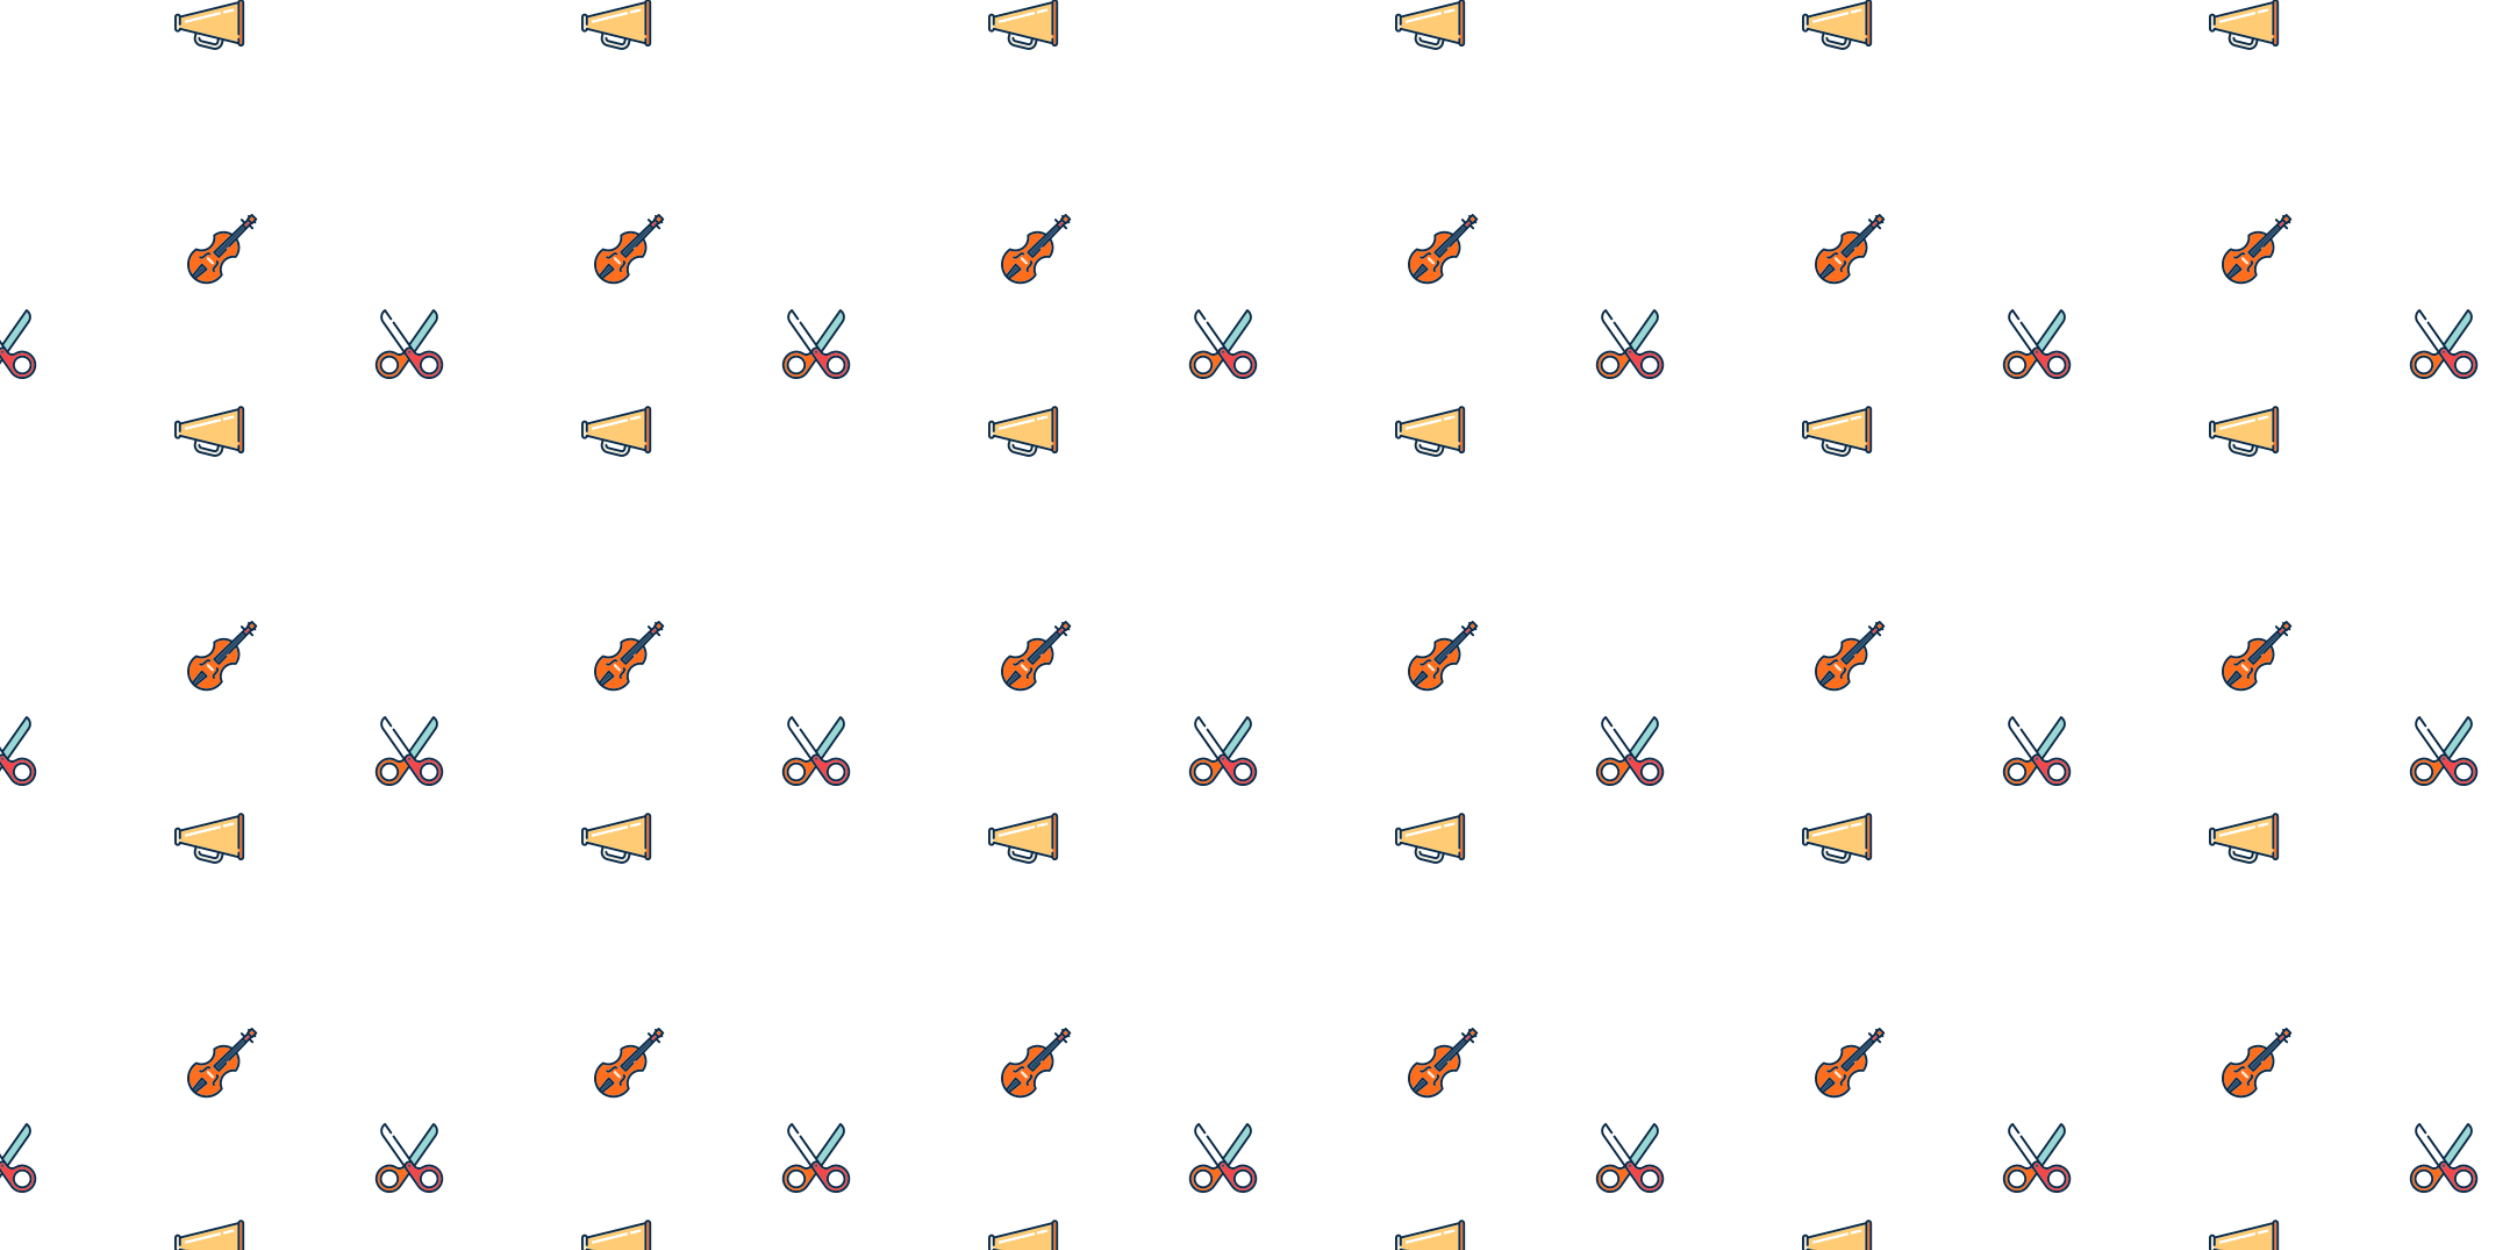 <svg xmlns="http://www.w3.org/2000/svg" xmlns:xlink="http://www.w3.org/1999/xlink" xmlns:fi="http://pattern.flaticon.com/" x="0" y="0" width="1536" height="768" viewBox="0 0 2150.4 1075.2"><rect x="0px" y="0px" width="100%" height="100%" opacity="1" fill="#ffffff"/><defs><g transform="matrix(0.128 0 0 0.128 150 341)" id="L1_4"><path d="M447.5,79.175c-4.136,0-7.5,3.364-7.5,7.5v214.5c0,4.14-3.354,7.497-7.495,7.5v15   c4.14,0.003,7.495,3.36,7.495,7.5v30c0,4.136,3.364,7.5,7.5,7.5s7.5-3.364,7.5-7.5v-274.5C455,82.539,451.635,79.175,447.5,79.175z   " fill="#ff6e1d"/><path d="M176.473,368.305l86.537,21.312c2.896,0.713,5.855,1.114,8.799,1.193   c7.747,0.212,15.452-1.837,22.196-5.916c9.362-5.663,15.959-14.632,18.576-25.257l4.705-19.105l-14.565-3.586l-4.705,19.104   c-1.657,6.732-5.839,12.417-11.773,16.007c-4.105,2.483-8.711,3.757-13.39,3.758c-2.083,0-4.18-0.252-6.255-0.763L180.06,353.74   c-6.735-1.659-12.42-5.84-16.008-11.774c-2.883-4.768-4.146-10.204-3.651-15.719c0.371-4.125,4.014-7.167,8.141-6.8   c0.31,0.028,0.612,0.08,0.909,0.144l3.591-14.572l-21.845-5.378l-4.702,19.094c-2.617,10.624-0.939,21.632,4.723,30.996   C156.878,359.092,165.848,365.689,176.473,368.305z" fill="#f2ebd9"/><path d="M37.5,241.425c-4.142,0-7.5-3.358-7.5-7.5v-50c0-4.136-3.364-7.5-7.5-7.5   c-4.135,0-7.5,3.364-7.5,7.5v80c0,4.136,3.365,7.5,7.5,7.5c4.136,0,7.5-3.364,7.5-7.5c0-2.305,1.06-4.481,2.874-5.903   c1.335-1.046,2.969-1.593,4.631-1.592C37.505,256.429,37.505,241.425,37.5,241.425z" fill="#f2ebd9"/><path d="M432.5,308.675c-4.143,0-7.5-3.358-7.5-7.5V96.245L45,189.802v44.123c0,4.141-3.355,7.497-7.495,7.5   v15.005c0.597,0,1.197,0.067,1.788,0.212l259.729,63.946c0.008,0.002,29.13,7.172,29.13,7.172   c0.007,0.001,96.847,23.844,96.847,23.844v-20.429c0-4.142,3.357-7.5,7.5-7.5C432.505,323.675,432.505,308.675,432.5,308.675z    M307.084,166.471L79.293,222.553c-0.602,0.148-1.206,0.219-1.799,0.219c-3.371,0-6.435-2.289-7.277-5.709   c-0.99-4.022,1.468-8.085,5.49-9.076l227.792-56.083c4.018-0.987,8.085,1.468,9.075,5.49S311.107,165.481,307.084,166.471z    M394.292,145l-58.078,14.299c-0.602,0.148-1.205,0.219-1.799,0.219c-3.371,0-6.435-2.289-7.276-5.709   c-0.99-4.022,1.467-8.085,5.489-9.076l58.078-14.299c4.017-0.987,8.085,1.468,9.075,5.49S398.315,144.01,394.292,145z" fill="#ffcc75"/><path d="M303.499,151.906L75.707,207.988c-4.022,0.99-6.48,5.054-5.49,9.076   c0.842,3.42,3.906,5.709,7.277,5.709c0.593,0,1.197-0.071,1.799-0.219l227.792-56.083c4.022-0.99,6.479-5.054,5.489-9.076   S307.516,150.919,303.499,151.906z" fill="#ffffff"/><path d="M390.707,130.435l-58.078,14.299c-4.022,0.99-6.479,5.054-5.489,9.076   c0.842,3.42,3.905,5.709,7.276,5.709c0.594,0,1.197-0.071,1.799-0.219L394.292,145c4.022-0.99,6.479-5.054,5.489-9.076   S394.723,129.448,390.707,130.435z" fill="#ffffff"/><path d="M447.5,64.175c-10.297,0-18.995,6.956-21.657,16.415L43.078,174.827   c-3.5-7.888-11.407-13.403-20.578-13.403c-12.407,0-22.5,10.093-22.5,22.5v80c0,12.407,10.093,22.5,22.5,22.5   c9.171,0,17.078-5.515,20.578-13.403l93.552,23.033l-4.702,19.092c-3.575,14.515-1.284,29.553,6.453,42.345   c7.736,12.791,19.99,21.804,34.505,25.378l86.537,21.312c3.937,0.97,7.969,1.516,11.984,1.624c0.494,0.013,0.987,0.02,1.48,0.02   c10.145,0,20.1-2.786,28.879-8.096c12.791-7.735,21.805-19.99,25.379-34.505l4.706-19.106l93.992,23.141   c2.662,9.459,11.359,16.415,21.657,16.415c12.406,0,22.5-10.093,22.5-22.5v-274.5C470,74.268,459.906,64.175,447.5,64.175z    M455,361.175c0,4.136-3.364,7.5-7.5,7.5s-7.5-3.364-7.5-7.5v-30c0-4.14-3.354-7.497-7.495-7.5c-4.148,0-7.505,3.358-7.505,7.5   v20.429l-96.84-23.842c-0.007-0.001-29.13-7.172-29.13-7.172c-0.008-0.002-259.737-63.948-259.737-63.948   c-0.592-0.146-1.192-0.212-1.788-0.212c-1.662-0.001-3.296,0.546-4.631,1.592C31.06,259.443,30,261.62,30,263.925   c0,4.136-3.364,7.5-7.5,7.5c-4.135,0-7.5-3.364-7.5-7.5v-80c0-4.136,3.365-7.5,7.5-7.5c4.136,0,7.5,3.364,7.5,7.5v50   c0,4.142,3.358,7.5,7.5,7.5c4.145-0.003,7.5-3.359,7.5-7.5v-44.123l380-93.557v204.929c0,4.142,3.357,7.5,7.5,7.5   c4.146-0.003,7.5-3.36,7.5-7.5v-214.5c0-4.136,3.364-7.5,7.5-7.5s7.5,3.364,7.5,7.5V361.175z M146.493,318.734l4.702-19.094   l21.845,5.378l115.116,28.342l-4.705,19.104c-0.7,2.842-2.466,5.242-4.973,6.759c-2.505,1.515-5.45,1.963-8.294,1.264   l-86.537-21.312c-2.844-0.701-5.245-2.466-6.76-4.972c-1.219-2.016-1.753-4.304-1.546-6.616c0.342-3.815-2.238-7.213-5.891-7.997   c-0.297-0.063-0.599-0.116-0.909-0.144c-4.127-0.367-7.77,2.674-8.141,6.8c-0.495,5.516,0.768,10.951,3.651,15.719   c3.588,5.934,9.273,10.115,16.008,11.774l86.538,21.313c2.075,0.511,4.172,0.763,6.255,0.763c4.679,0,9.284-1.274,13.39-3.758   c5.935-3.59,10.116-9.275,11.773-16.007l4.705-19.104l14.565,3.586l-4.705,19.105c-2.617,10.625-9.214,19.594-18.576,25.257   c-6.744,4.079-14.449,6.128-22.196,5.916c-2.943-0.079-5.903-0.48-8.799-1.193l-86.537-21.312   c-10.625-2.617-19.594-9.213-25.257-18.576C145.553,340.366,143.876,329.358,146.493,318.734z" fill="#082947"/></g><g transform="matrix(0.128 0 0 0.128 -28 266)" id="L1_5"><path d="M166.461,420.422l58.953-84.189l-19.435-27.754c-0.025-0.035-0.055-0.064-0.079-0.1   c-0.059-0.085-0.112-0.173-0.171-0.258l-5.401-7.714c-15.693,14.371-39.995,16.57-59.335,4.157   c-16.845-10.811-37.22-14.071-57.373-9.173c-21.669,5.264-40.505,19.382-51.678,38.733c-10.685,18.507-13.523,40.066-7.993,60.708   s18.769,37.894,37.276,48.578C97.229,464.197,142.471,454.315,166.461,420.422z M100.569,439.984   c-11.352-0.001-22.571-3.016-32.448-8.718c-15.035-8.681-25.79-22.696-30.284-39.467c-4.493-16.77-2.187-34.285,6.494-49.32   c11.577-20.052,33.166-32.508,56.342-32.508c11.348,0,22.567,3.015,32.445,8.718c15.035,8.681,25.79,22.696,30.284,39.467   c4.493,16.77,2.188,34.285-6.493,49.32C145.331,427.528,123.743,439.984,100.569,439.984z" fill="#ff6e1d"/><path d="M385.523,295.391c-20.152-4.896-40.528-1.638-57.374,9.173   c-22.352,14.349-51.342,9.191-65.996-11.738l-11.203-16c-6.327-9.029-18.82-11.229-27.851-4.906   c-8.991,6.296-11.209,18.702-4.993,27.725l84.596,120.81c23.968,33.862,69.21,43.746,105.215,22.958   c18.507-10.685,31.745-27.937,37.276-48.578s2.692-42.202-7.993-60.709C426.027,314.773,407.192,300.655,385.523,295.391z    M239.88,293.592c-0.308,0.31-0.641,0.6-1.01,0.859c-1.784,1.247-3.924,1.603-5.898,1.172c-1.777-0.388-3.42-1.41-4.546-3.018   c-2.376-3.394-1.551-8.069,1.842-10.445c0.555-0.389,1.147-0.684,1.755-0.903c1.632-0.592,3.395-0.586,4.993-0.035   c1.445,0.497,2.754,1.432,3.698,2.78C242.832,287.026,242.401,291.066,239.88,293.592z M431.304,391.8   c-4.494,16.771-15.249,30.786-30.284,39.467c-9.878,5.703-21.097,8.718-32.445,8.718c-23.176,0-44.766-12.456-56.342-32.508   c-8.681-15.035-10.986-32.551-6.493-49.32c4.494-16.771,15.249-30.786,30.284-39.467c9.878-5.703,21.097-8.718,32.445-8.718   c23.176,0,44.765,12.456,56.342,32.508C433.491,357.514,435.797,375.03,431.304,391.8z" fill="#f2484b"/><path d="M243.726,240.358l19.506,27.858c0.013,0.018,4.905,7.005,4.905,7.005L404.983,79.799   c7.277-10.394,10.072-22.998,7.869-35.493c-1.763-9.998-6.556-18.967-13.726-25.881L243.726,240.358z" fill="#98d9d5"/><path d="M105.969,69.771L70.016,18.426c-7.169,6.914-11.962,15.883-13.726,25.88   c-2.203,12.495,0.591,25.1,7.869,35.493L201.73,276.26c2.373-6.501,6.679-12.365,12.765-16.627   c6.089-4.263,13.075-6.304,19.998-6.309L123.176,94.346c-2.376-3.393-1.551-8.069,1.842-10.445l-8.604-12.287   C113.023,73.99,108.345,73.165,105.969,69.771z" fill="#ffffff"/><path d="M163.401,358.156c-4.494-16.771-15.249-30.786-30.284-39.467   c-9.878-5.703-21.097-8.718-32.445-8.718c-23.176,0-44.765,12.456-56.342,32.508c-8.681,15.035-10.987,32.551-6.494,49.32   c4.494,16.771,15.249,30.786,30.284,39.467c9.877,5.702,21.096,8.717,32.444,8.718c23.178,0,44.766-12.456,56.343-32.508   C165.589,392.441,167.894,374.926,163.401,358.156z M75.621,418.276c-11.565-6.678-19.838-17.459-23.294-30.358   c-3.457-12.899-1.683-26.373,4.995-37.938c8.906-15.425,25.517-25.008,43.352-25.008c8.718,0,17.344,2.319,24.945,6.708   c11.565,6.677,19.838,17.459,23.295,30.358c3.456,12.899,1.683,26.373-4.995,37.938c-8.907,15.426-25.518,25.009-43.352,25.008   C91.847,424.983,83.221,422.664,75.621,418.276z" fill="#082947"/><path d="M368.469,309.971c-11.348,0-22.567,3.015-32.445,8.718c-15.035,8.681-25.79,22.696-30.284,39.467   c-4.493,16.77-2.188,34.285,6.493,49.32c11.577,20.052,33.166,32.508,56.342,32.508c11.348,0,22.567-3.015,32.445-8.718   c15.035-8.681,25.79-22.696,30.284-39.467c4.493-16.77,2.187-34.285-6.494-49.32C413.234,322.428,391.645,309.971,368.469,309.971z    M416.815,387.918c-3.456,12.899-11.729,23.681-23.294,30.358c-7.601,4.388-16.227,6.708-24.945,6.708   c-17.834,0-34.446-9.583-43.352-25.008c-6.677-11.565-8.451-25.039-4.995-37.938c3.457-12.899,11.729-23.682,23.295-30.358   c7.601-4.389,16.227-6.708,24.945-6.708c17.834,0,34.446,9.583,43.352,25.008C418.497,361.545,420.271,375.018,416.815,387.918z" fill="#082947"/><path d="M450.19,326.625c-13.212-22.886-35.493-39.582-61.126-45.81   c-24.177-5.873-48.687-1.922-69.017,11.126c-14.091,9.042-31.856,7.11-42.525-3.972L417.27,88.402   c9.576-13.675,13.252-30.261,10.354-46.701c-2.899-16.441-12.027-30.77-25.702-40.345c-1.629-1.141-3.646-1.588-5.604-1.242   c-1.959,0.345-3.701,1.454-4.841,3.084L234.57,227.283L135.463,85.742c-2.375-3.393-7.052-4.218-10.445-1.842   c-3.393,2.376-4.218,7.053-1.842,10.445l111.317,158.979c-6.923,0.005-13.909,2.046-19.998,6.309   c-6.086,4.262-10.392,10.126-12.765,16.627L64.159,79.799c-7.277-10.394-10.072-22.998-7.869-35.493   c1.763-9.997,6.556-18.966,13.726-25.88l35.953,51.346c2.376,3.394,7.054,4.219,10.445,1.842c3.393-2.376,4.218-7.053,1.842-10.445   L77.665,3.199c-2.376-3.394-7.052-4.217-10.445-1.842c-13.675,9.575-22.803,23.903-25.702,40.344s0.778,33.026,10.354,46.701   L191.619,287.97c-10.668,11.083-28.433,13.014-42.524,3.972c-20.33-13.049-44.84-16.999-69.015-11.126   c-25.635,6.227-47.915,22.924-61.128,45.81c-12.688,21.977-16.059,47.579-9.491,72.09c6.568,24.512,22.288,44.999,44.265,57.687   c14.571,8.413,30.902,12.74,47.427,12.739c6.877,0,13.79-0.749,20.621-2.266c23.095-5.127,43.313-18.547,56.954-37.818   l55.844-79.749l55.867,79.781c13.618,19.24,33.837,32.66,56.932,37.787c6.833,1.517,13.742,2.267,20.622,2.266   c16.523,0,32.856-4.327,47.427-12.739c21.977-12.688,37.697-33.175,44.265-57.687S462.879,348.601,450.19,326.625z    M445.193,394.834c-5.531,20.642-18.769,37.894-37.276,48.578c-36.005,20.788-81.247,10.904-105.215-22.958l-84.596-120.81   c-6.215-9.022-3.997-21.429,4.993-27.725c9.03-6.323,21.523-4.123,27.851,4.906l11.203,16   c14.654,20.93,43.645,26.087,65.996,11.738c16.846-10.811,37.222-14.068,57.374-9.173c21.669,5.264,40.504,19.382,51.677,38.733   C447.885,352.632,450.724,374.192,445.193,394.834z M61.225,443.411c-18.507-10.685-31.745-27.937-37.276-48.578   s-2.692-42.201,7.993-60.708c11.173-19.352,30.009-33.47,51.678-38.733c20.153-4.898,40.528-1.638,57.373,9.173   c19.341,12.413,43.643,10.214,59.335-4.157l5.401,7.714c0.059,0.085,0.111,0.173,0.171,0.258c0.025,0.035,0.054,0.064,0.079,0.1   l19.435,27.754l-58.953,84.189C142.471,454.315,97.229,464.197,61.225,443.411z M404.983,79.799L268.137,275.221l-4.892-6.987   c-0.013-0.018-19.519-27.876-19.519-27.876l155.4-221.934c7.169,6.914,11.962,15.883,13.726,25.881   C415.055,56.801,412.26,69.405,404.983,79.799z" fill="#082947"/><path d="M237.016,281.221c-1.598-0.551-3.36-0.556-4.993,0.035c-0.608,0.22-1.2,0.515-1.755,0.903   c-3.393,2.376-4.218,7.052-1.842,10.445c1.125,1.607,2.769,2.63,4.546,3.018c1.974,0.431,4.114,0.074,5.9-1.176   c0.369-0.258,0.701-0.548,1.008-0.855c2.521-2.525,2.952-6.565,0.834-9.59C239.771,282.653,238.461,281.719,237.016,281.221z" fill="#082947"/></g><g transform="matrix(0.128 0 0 0.128 161 184)" id="L1_6"><path d="M425.929,26.935c-0.019,0.02-8.849,8.849-8.849,8.849l17.678,17.678l8.83-8.83   c0.019-0.02,8.848-8.848,8.848-8.848l-17.678-17.678L425.929,26.935z" fill="#ff6e1d"/><path d="M420.732,60.649 409.893,49.81 383.874,74.702 395.84,86.668z" fill="#f2484b"/><path d="M275.87,212.07l47.933-50.103c0.033-0.035,61.666-64.458,61.666-64.458l-12.436-12.436   l-64.429,61.639c-0.022,0.021-116.406,111.363-116.406,111.363l20.269,20.269l42.666-44.597c2.862-2.994,7.609-3.099,10.602-0.235   l10.37-10.839C273.111,219.81,273.006,215.063,275.87,212.07z" fill="#274b6d"/><path d="M327.986,179.292l-41.278,43.147c-1.473,1.54-3.445,2.315-5.42,2.315   c-1.864,0-3.73-0.69-5.184-2.081l-10.371,10.839c2.995,2.864,3.1,7.611,0.236,10.604l-47.966,50.138   c-1.395,1.458-3.318,2.293-5.336,2.315h-0.083c-1.988,0-3.896-0.789-5.304-2.196l-31.113-31.113   c-1.427-1.428-2.218-3.369-2.196-5.387c0.022-2.018,0.857-3.941,2.315-5.336l114.962-109.982   c-31.455-17.455-71.187-15.547-100.808,5.276c3.354,28.581-6.539,57.353-26.953,77.767c-13.751,13.751-31.108,22.8-50.196,26.169   c-17.215,3.037-34.713,1.298-50.869-5.028c-4.832,3.528-9.413,7.451-13.657,11.695C8.422,298.778,4.227,361.783,36.168,406.847   l56.593-70.72c1.332-1.666,3.312-2.686,5.441-2.803c2.136-0.114,4.209,0.677,5.718,2.185l31.112,31.112   c1.508,1.509,2.303,3.588,2.185,5.718c-0.117,2.13-1.137,4.109-2.803,5.441l-70.72,56.593   c45.063,31.942,108.068,27.749,148.412-12.598c4.246-4.246,8.169-8.827,11.696-13.657c-6.325-16.155-8.066-33.65-5.027-50.869   c3.368-19.087,12.417-36.445,26.168-50.196c20.414-20.414,49.178-30.305,77.767-26.952   C343.534,250.48,345.442,210.748,327.986,179.292z M105.581,299.604c-3.744,1.797-7.108,2.498-10.079,2.498   c-6.523,0-11.15-3.38-13.732-5.962c-2.929-2.929-2.929-7.678,0.001-10.606c2.929-2.929,7.678-2.928,10.606,0.001   c1.491,1.491,2.844,2.403,6.714,0.546c4.409-2.116,9.688-6.853,14.793-11.432c5.89-5.284,11.979-10.747,18.32-13.791   c11.966-5.742,20.054-0.294,23.813,3.463c2.929,2.93,2.929,7.678,0,10.607c-2.93,2.928-7.678,2.928-10.607,0   c-1.491-1.492-2.845-2.405-6.715-0.547c-4.409,2.116-9.688,6.853-14.794,11.433C118.012,291.097,111.922,296.561,105.581,299.604z    M134.74,304.689c-2.929-2.93-2.929-7.678,0-10.607c2.93-2.928,7.678-2.928,10.607,0l31.112,31.112   c2.929,2.93,2.929,7.678,0,10.607c-1.465,1.464-3.385,2.196-5.304,2.196s-3.839-0.732-5.304-2.196L134.74,304.689z    M209.684,338.337c-3.044,6.341-8.507,12.431-13.791,18.32c-4.579,5.104-9.315,10.384-11.432,14.793   c-1.856,3.869-0.944,5.223,0.546,6.714c2.93,2.929,2.93,7.678,0.001,10.606c-1.465,1.465-3.385,2.197-5.304,2.197   s-3.839-0.732-5.303-2.196c-3.759-3.758-9.205-11.848-3.464-23.812c3.043-6.341,8.507-12.431,13.79-18.319   c4.58-5.105,9.316-10.385,11.433-14.794c1.856-3.869,0.944-5.224-0.547-6.715c-2.929-2.93-2.929-7.678,0-10.607   c2.93-2.928,7.678-2.928,10.607,0C209.979,318.283,215.425,326.374,209.684,338.337z" fill="#ff6e1d"/><path d="M51.795,424.686l66.707-53.381l-19.264-19.264l-53.381,66.707c0.951,1.021,1.915,2.034,2.91,3.029   S50.773,423.735,51.795,424.686z" fill="#274b6d"/><path d="M145.409,274.928c2.93,2.928,7.678,2.928,10.607,0c2.929-2.93,2.929-7.678,0-10.607   c-3.759-3.757-11.847-9.205-23.813-3.463c-6.341,3.044-12.431,8.507-18.32,13.791c-5.104,4.579-10.384,9.315-14.793,11.432   c-3.87,1.857-5.223,0.945-6.714-0.546c-2.929-2.929-7.678-2.93-10.606-0.001c-2.93,2.929-2.93,7.678-0.001,10.606   c2.582,2.582,7.209,5.962,13.732,5.962c2.971,0,6.335-0.701,10.079-2.498c6.341-3.043,12.431-8.507,18.319-13.79   c5.105-4.58,10.385-9.316,14.794-11.433C142.565,272.523,143.918,273.436,145.409,274.928z" fill="#082947"/><path d="M195.613,314.525c-2.929,2.93-2.929,7.678,0,10.607c1.491,1.491,2.403,2.846,0.547,6.715   c-2.116,4.409-6.853,9.688-11.433,14.794c-5.283,5.889-10.747,11.979-13.79,18.319c-5.741,11.964-0.295,20.054,3.464,23.812   c1.464,1.464,3.384,2.196,5.303,2.196s3.839-0.732,5.304-2.197c2.929-2.929,2.929-7.678-0.001-10.606   c-1.49-1.491-2.402-2.845-0.546-6.714c2.116-4.409,6.853-9.688,11.432-14.793c5.284-5.89,10.747-11.979,13.791-18.32   c5.741-11.964,0.295-20.055-3.463-23.813C203.291,311.597,198.543,311.597,195.613,314.525z" fill="#082947"/><path d="M176.46,335.801c2.929-2.93,2.929-7.678,0-10.607l-31.112-31.112c-2.93-2.928-7.678-2.928-10.607,0   c-2.929,2.93-2.929,7.678,0,10.607l31.112,31.112c1.465,1.464,3.385,2.196,5.304,2.196S174.995,337.265,176.46,335.801z" fill="#f2ebd9"/><path d="M468.346,30.48L440.062,2.196c-2.93-2.928-7.678-2.928-10.607,0l-8.838,8.838l-1.768-1.768   c-2.93-2.928-7.678-2.928-10.607,0c-2.929,2.93-2.929,7.678,0,10.607l1.768,1.768l-8.839,8.839c-2.266,2.267-2.771,5.621-1.53,8.38   l-11.92,11.404l-16.026-16.026c-2.929-2.93-7.678-2.929-10.606-0.001c-2.93,2.929-2.93,7.678-0.001,10.606l15.792,15.792   l-74.353,71.132c-18.062-11.117-38.737-16.7-60.203-16.172c-23.614,0.588-45.929,8.519-64.53,22.935   c-2.183,1.691-3.259,4.445-2.802,7.169c4.246,25.298-4.019,51.201-22.109,69.292c-23.046,23.048-58.549,29.629-88.341,16.379   c-2.367-1.054-5.112-0.81-7.257,0.645c-6.828,4.63-13.263,9.95-19.125,15.813c-48.091,48.092-50.719,124.681-7.904,175.9   c0.027,0.033,0.054,0.065,0.081,0.097c2.461,2.938,5.063,5.798,7.823,8.559c25.441,25.44,58.859,38.161,92.278,38.161   c33.418,0,66.836-12.721,92.277-38.161c5.865-5.865,11.185-12.3,15.813-19.125c1.454-2.146,1.698-4.889,0.645-7.257   c-13.25-29.792-6.668-65.294,16.38-88.341c18.089-18.09,43.993-26.355,69.29-22.108c2.726,0.455,5.479-0.62,7.17-2.802   c14.416-18.602,22.347-40.916,22.935-64.53c0.533-21.462-5.054-42.142-16.172-60.204l78.738-82.304l15.793,15.792   c1.464,1.464,3.384,2.196,5.303,2.196s3.839-0.732,5.304-2.197c2.929-2.929,2.929-7.678-0.001-10.606l-16.027-16.026l3.798-3.97   c0.977,0.439,2.025,0.667,3.076,0.667c1.919,0,3.839-0.732,5.304-2.196l8.839-8.839l1.768,1.768   c1.465,1.464,3.385,2.196,5.304,2.196s3.839-0.732,5.304-2.196c2.929-2.93,2.929-7.678,0-10.607l-1.768-1.768l8.838-8.838   C471.275,38.158,471.275,33.41,468.346,30.48z M443.607,44.612c-0.019,0.02-8.849,8.849-8.849,8.849L417.08,35.784l8.83-8.83   c0.019-0.02,8.848-8.848,8.848-8.848l17.678,17.678L443.607,44.612z M244.944,307.053c-13.751,13.751-22.8,31.109-26.168,50.196   c-3.039,17.219-1.298,34.714,5.027,50.869c-3.527,4.83-7.45,9.411-11.696,13.657c-40.344,40.347-103.349,44.54-148.412,12.598   l70.72-56.593c1.666-1.332,2.686-3.312,2.803-5.441c0.118-2.13-0.677-4.209-2.185-5.718l-31.112-31.112   c-1.509-1.508-3.582-2.299-5.718-2.185c-2.13,0.117-4.109,1.137-5.441,2.803l-56.593,70.72   C4.227,361.783,8.422,298.778,48.766,258.434c4.244-4.244,8.825-8.167,13.657-11.695c16.156,6.326,33.654,8.065,50.869,5.028   c19.088-3.369,36.445-12.418,50.196-26.169c20.414-20.414,30.308-49.186,26.953-77.767c29.621-20.823,69.353-22.731,100.808-5.276   L176.287,252.538c-1.458,1.395-2.293,3.318-2.315,5.336c-0.021,2.018,0.77,3.959,2.196,5.387l31.113,31.113   c1.408,1.407,3.315,2.196,5.304,2.196h0.083c2.018-0.022,3.941-0.857,5.336-2.315l47.966-50.138   c2.864-2.993,2.759-7.74-0.234-10.604c-2.995-2.864-7.742-2.759-10.604,0.234l-42.666,44.597l-20.269-20.269l116.384-111.343   c0.022-0.021,64.451-61.659,64.451-61.659l12.436,12.436l-61.632,64.423c-0.033,0.035-47.966,50.138-47.966,50.138   c-2.864,2.993-2.759,7.74,0.234,10.603c1.454,1.391,3.32,2.082,5.184,2.082c1.975,0,3.947-0.775,5.42-2.315l41.278-43.147   c17.456,31.456,15.548,71.188-5.276,100.809C294.121,276.749,265.358,286.639,244.944,307.053z M99.237,352.041l19.264,19.264   l-66.707,53.381c-1.021-0.951-2.034-1.915-3.029-2.91s-1.959-2.007-2.91-3.029L99.237,352.041z M409.893,49.81l10.839,10.839   L395.84,86.668l-11.966-11.966L409.893,49.81z" fill="#082947"/></g></defs><g fi:class="KUsePattern"><pattern id="pattern_L1_4" width="350" height="350" patternUnits="userSpaceOnUse"><use xlink:href="#L1_4" x="-350" y="-350"/><use xlink:href="#L1_4" x="0" y="-350"/><use xlink:href="#L1_4" x="350" y="-350"/><use xlink:href="#L1_4" x="-350" y="0"/><use xlink:href="#L1_4" x="0" y="0"/><use xlink:href="#L1_4" x="350" y="0"/><use xlink:href="#L1_4" x="-350" y="350"/><use xlink:href="#L1_4" x="0" y="350"/><use xlink:href="#L1_4" x="350" y="350"/></pattern><rect x="0" y="0" width="100%" height="100%" fill="url(#pattern_L1_4)"/></g><g fi:class="KUsePattern"><pattern id="pattern_L1_5" width="350" height="350" patternUnits="userSpaceOnUse"><use xlink:href="#L1_5" x="-350" y="-350"/><use xlink:href="#L1_5" x="0" y="-350"/><use xlink:href="#L1_5" x="350" y="-350"/><use xlink:href="#L1_5" x="-350" y="0"/><use xlink:href="#L1_5" x="0" y="0"/><use xlink:href="#L1_5" x="350" y="0"/><use xlink:href="#L1_5" x="-350" y="350"/><use xlink:href="#L1_5" x="0" y="350"/><use xlink:href="#L1_5" x="350" y="350"/></pattern><rect x="0" y="0" width="100%" height="100%" fill="url(#pattern_L1_5)"/></g><g fi:class="KUsePattern"><pattern id="pattern_L1_6" width="350" height="350" patternUnits="userSpaceOnUse"><use xlink:href="#L1_6" x="-350" y="-350"/><use xlink:href="#L1_6" x="0" y="-350"/><use xlink:href="#L1_6" x="350" y="-350"/><use xlink:href="#L1_6" x="-350" y="0"/><use xlink:href="#L1_6" x="0" y="0"/><use xlink:href="#L1_6" x="350" y="0"/><use xlink:href="#L1_6" x="-350" y="350"/><use xlink:href="#L1_6" x="0" y="350"/><use xlink:href="#L1_6" x="350" y="350"/></pattern><rect x="0" y="0" width="100%" height="100%" fill="url(#pattern_L1_6)"/></g></svg>